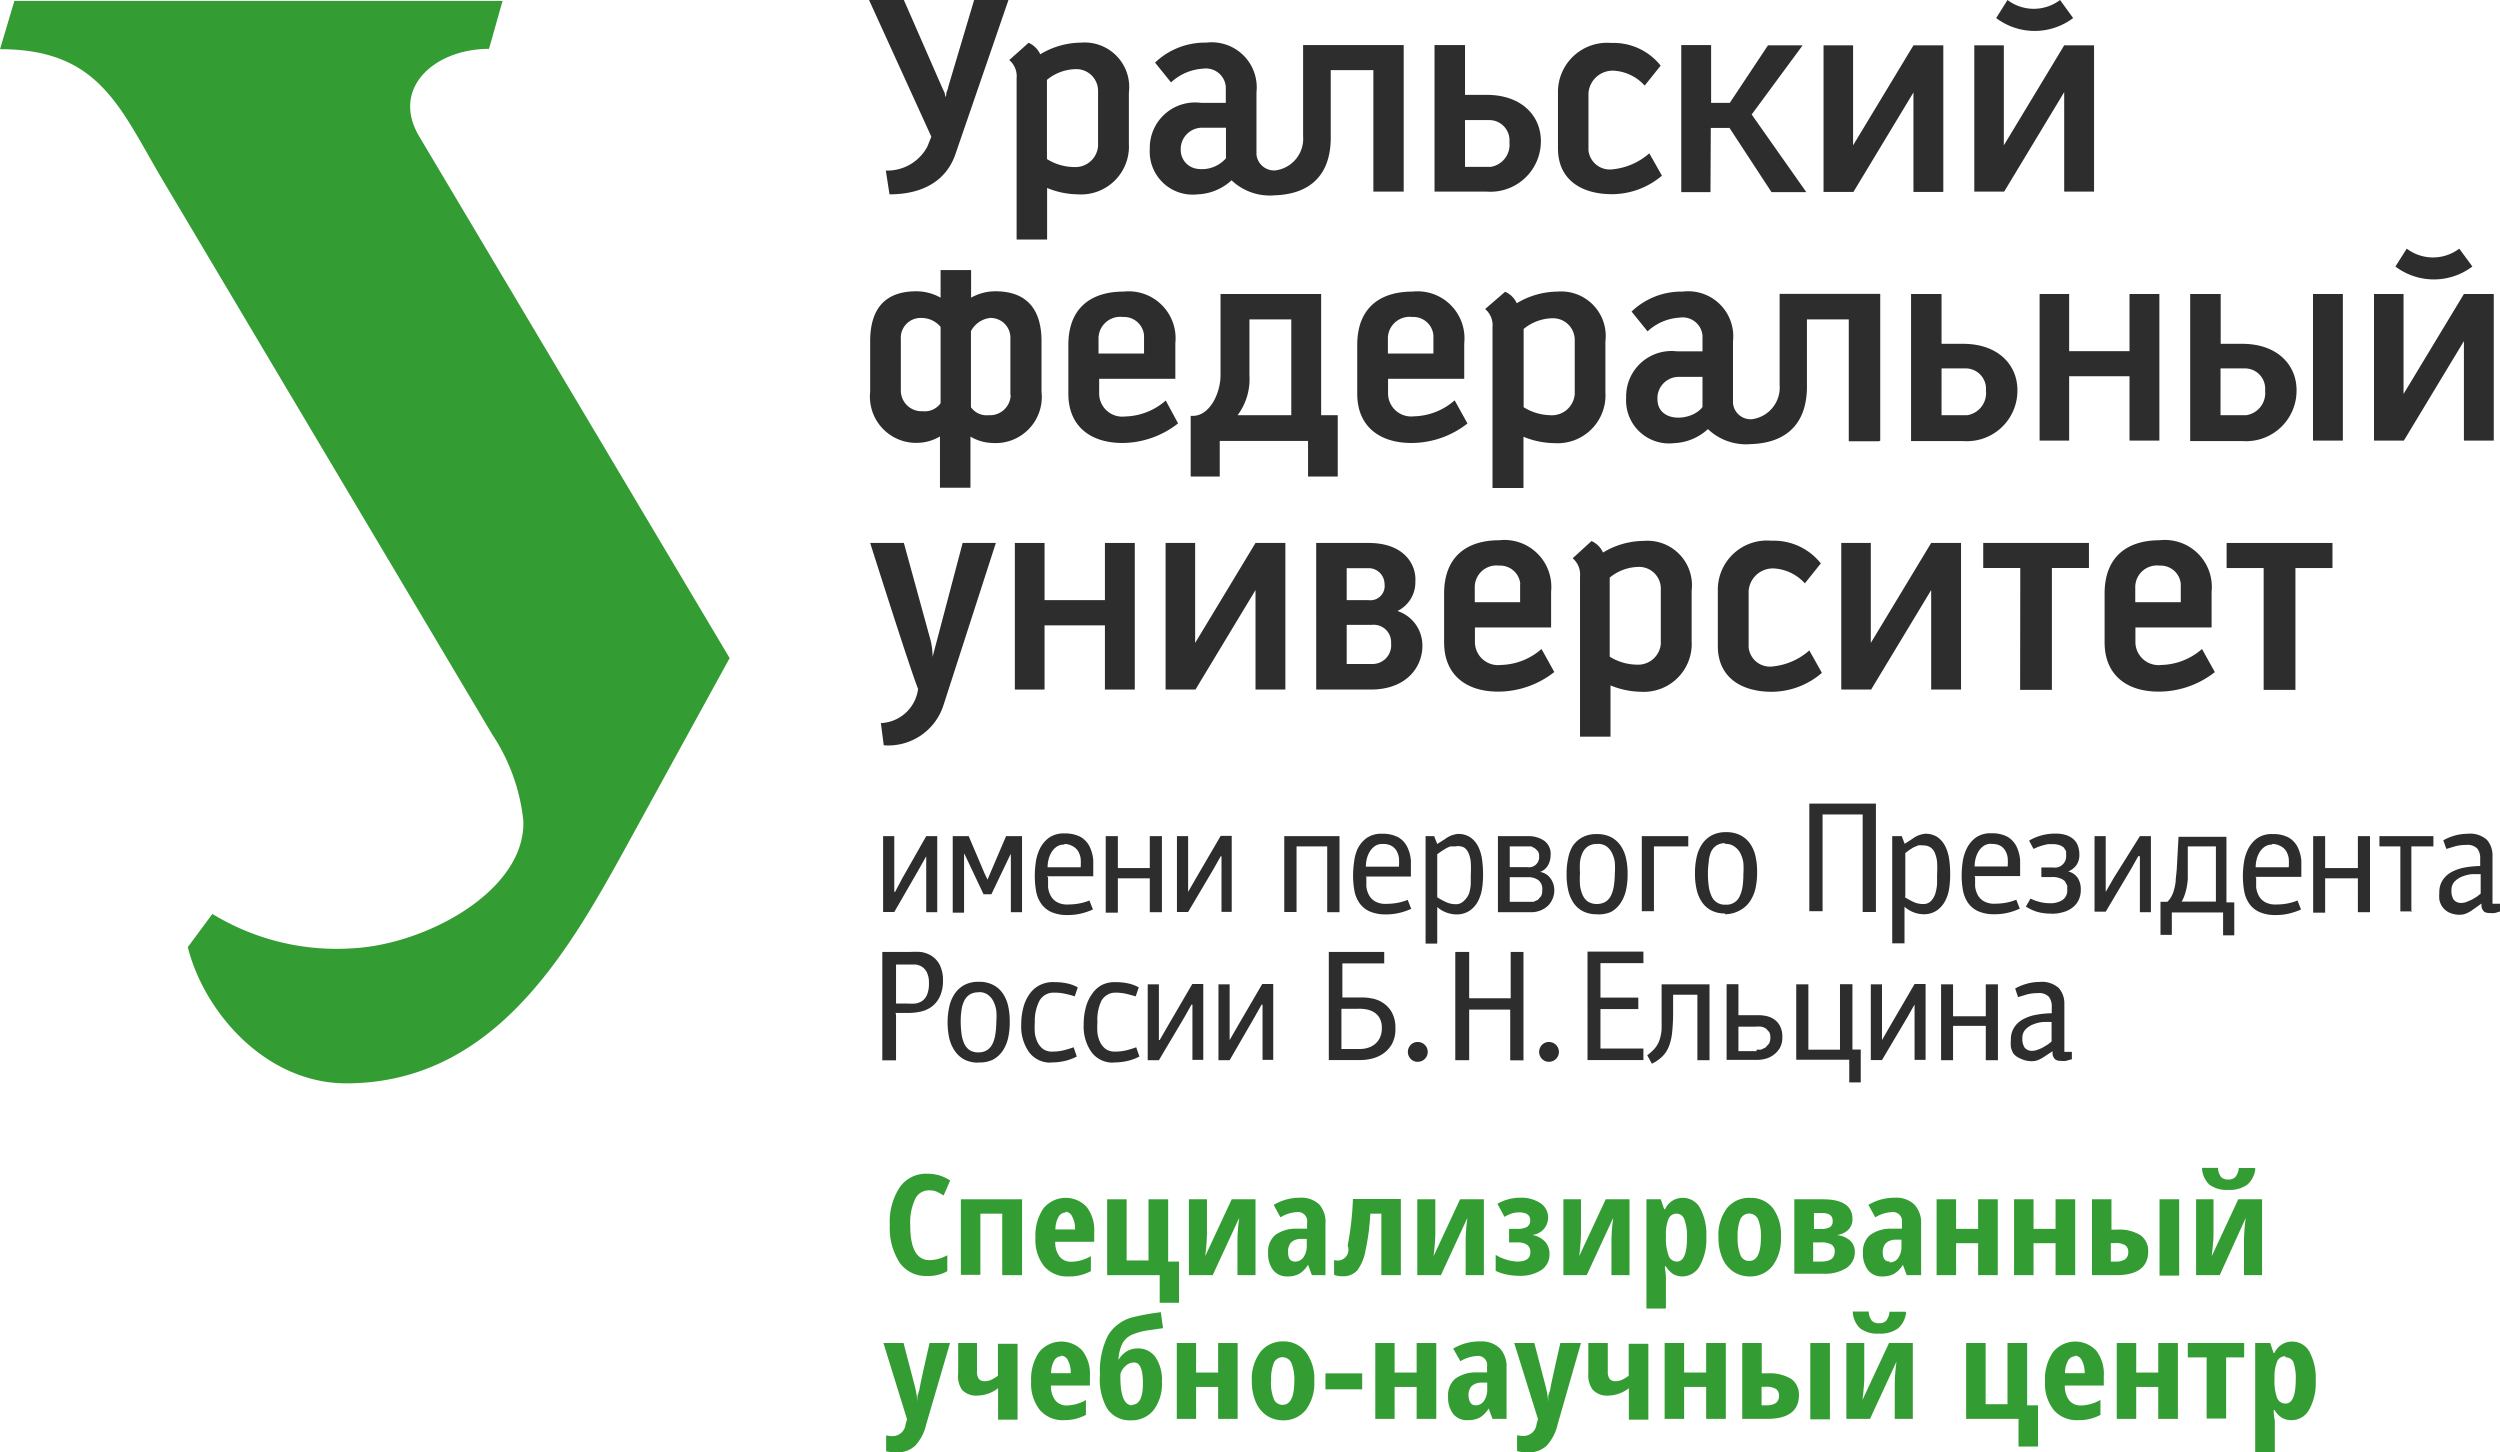 <svg id="Layer_1" data-name="Layer 1" xmlns="http://www.w3.org/2000/svg" width="156.55" height="90.94" viewBox="0 0 156.55 90.94"><title>lyceum_logo</title><path d="M125,1.13a4,4,0,0,0,4.82,0L129,0a2.73,2.73,0,0,1-3.29,0ZM131.13,12V2.84h-1.87L125.48,9.1V2.84h-1.85V12h1.87l3.76-6.23V12h1.87Z" style="fill:#2d2d2d"/><path d="M68.76,9.17a1.43,1.43,0,0,1-1.53,1.29,3.27,3.27,0,0,1-1.67-.5V5a2.91,2.91,0,0,1,1.79-.67,1.36,1.36,0,0,1,1.41,1.32V9.17ZM70.69,9V5.8a2.79,2.79,0,0,0-3-3.13,5,5,0,0,0-2.55.73,1.42,1.42,0,0,0-.73-0.72L63.2,3.76a1.33,1.33,0,0,1,.46,1.15V15h1.91V11.77a5.16,5.16,0,0,0,1.93.4A3,3,0,0,0,70.69,9Z" style="fill:#2d2d2d"/><path d="M76.77,9.91a2,2,0,0,1-1.92.64,1.18,1.18,0,0,1-.91-1.11A1.34,1.34,0,0,1,75.36,8h1.41V9.91ZM87.9,12V2.82h-6.3v5.7a2,2,0,0,1-1.73,2.15,1.11,1.11,0,0,1-1.19-1V5.78a2.82,2.82,0,0,0-3.15-3.11,4.51,4.51,0,0,0-3.2,1.25l1,1.24a3.23,3.23,0,0,1,2-.86,1.25,1.25,0,0,1,1.43,1.14v1H75.21A2.84,2.84,0,0,0,72,9.33a2.69,2.69,0,0,0,3,2.84,3.31,3.31,0,0,0,2.12-.88,3.48,3.48,0,0,0,2.71.94c2.17-.07,3.56-1.24,3.5-3.77V4.39H86V12H87.9Z" style="fill:#2d2d2d"/><polygon points="113.11 12.03 109.69 7.17 112.88 2.84 110.71 2.84 108.32 6.44 107.15 6.44 107.15 2.82 105.28 2.82 105.28 12.03 107.11 12.03 107.13 8.01 108.3 8.01 110.93 12.03 113.11 12.03" style="fill:#2d2d2d"/><path d="M91.74,10.45h1.6a1.4,1.4,0,0,0,1.18-1.54,1.27,1.27,0,0,0-1.21-1.39H91.74v2.93ZM89.83,12V2.82h1.91V5.94h1.35c2.24,0,3.42,1.36,3.4,2.93A3.16,3.16,0,0,1,93.11,12H89.83Z" style="fill:#2d2d2d"/><path d="M104.07,11L103.28,9.6a4.07,4.07,0,0,1-2.28,1,1.34,1.34,0,0,1-1.53-1.19V5.83a1.52,1.52,0,0,1,1.64-1.4,2.83,2.83,0,0,1,1.88.93l1-1.25a3.76,3.76,0,0,0-3.09-1.42,3.08,3.08,0,0,0-3.34,3.15V9.29c0,2,1.51,2.87,3.38,2.87A4.84,4.84,0,0,0,104.07,11" style="fill:#2d2d2d"/><polygon points="121.69 12.02 121.69 2.84 119.82 2.84 116.04 9.1 116.04 2.84 114.19 2.84 114.19 12.02 116.04 12.02 116.06 12.02 119.82 5.79 119.82 12.02 121.69 12.02" style="fill:#2d2d2d"/><path d="M63.15,0H61L59.37,5.47c0,0.1-.07.21-0.1,0.32s0,0.2-.06.28l0,0.12,0-.11-0.06-.27L59,5.49,56.6,0H54.42l3.9,8.56-0.25.62a2.83,2.83,0,0,1-2.6,1.5l0.23,1.49c2.16,0,3.58-.91,4.13-2.52Z" style="fill:#2d2d2d"/><path d="M150,16.69a4,4,0,0,0,4.82,0L154,15.57a2.73,2.73,0,0,1-3.29,0Zm6.16,10.89V18.41h-1.87l-3.78,6.26V18.41h-1.85v9.18h1.87l3.76-6.23v6.23h1.87Z" style="fill:#2d2d2d"/><rect x="144.84" y="18.41" width="1.87" height="9.18" style="fill:#2d2d2d"/><path d="M139.06,26h1.6a1.4,1.4,0,0,0,1.18-1.54,1.27,1.27,0,0,0-1.21-1.39h-1.58V26Zm-1.91,1.59V18.41h1.91v3.12h1.35c2.24,0,3.42,1.37,3.4,2.93a3.16,3.16,0,0,1-3.38,3.16h-3.28Z" style="fill:#2d2d2d"/><path d="M63.29,24.74A1.3,1.3,0,0,1,61.91,26a1.21,1.21,0,0,1-1.11-.5V20.74h0A1.56,1.56,0,0,1,62,19.91a1.24,1.24,0,0,1,1.27,1.32v3.51ZM58.9,20.47h0v4.78a1.21,1.21,0,0,1-1.11.5,1.3,1.3,0,0,1-1.38-1.29V21.23a1.24,1.24,0,0,1,1.27-1.32A1.56,1.56,0,0,1,58.9,20.47Zm6.32,4.07V21.37c0-2-.92-3.13-2.89-3.13a3.11,3.11,0,0,0-1.52.4V16.91H58.9v1.73a3.11,3.11,0,0,0-1.52-.4c-2,0-2.89,1.14-2.89,3.13v3.17a2.89,2.89,0,0,0,3,3.19,2.84,2.84,0,0,0,1.37-.4v3.21h1.91V27.34a2.84,2.84,0,0,0,1.37.4A2.89,2.89,0,0,0,65.22,24.54Z" style="fill:#2d2d2d"/><path d="M71.64,21v1.14H68.79v-1a1.36,1.36,0,0,1,1.53-1.29A1.26,1.26,0,0,1,71.64,21m2.13,5.51L73,25.08a4,4,0,0,1-2.55,1,1.45,1.45,0,0,1-1.62-1.49V23.72h4.77V21.49a2.94,2.94,0,0,0-3.25-3.23c-2,0-3.45,1-3.45,3.34v3.06c0,2,1.35,3.08,3.4,3.08A5.69,5.69,0,0,0,73.76,26.52Z" style="fill:#2d2d2d"/><path d="M77.5,26a3.78,3.78,0,0,0,.74-2.49V20h2.62V26H77.5Zm5.23,0V18.41h-6.3v5.07c0,1.16-.68,2.53-1.69,2.56H74.56v3.8h1.82V27.61h5.53v2.23h1.86V26h-1Z" style="fill:#2d2d2d"/><polygon points="135.22 27.59 135.22 18.41 133.35 18.41 133.35 21.99 129.57 21.99 129.57 18.41 127.72 18.41 127.72 27.59 129.57 27.59 129.57 23.56 133.35 23.56 133.35 27.59 135.22 27.59" style="fill:#2d2d2d"/><path d="M98.6,24.76A1.43,1.43,0,0,1,97.08,26a3.29,3.29,0,0,1-1.67-.5V20.6a2.91,2.91,0,0,1,1.79-.67,1.36,1.36,0,0,1,1.41,1.32v3.51Zm1.93-.2V21.39a2.79,2.79,0,0,0-3-3.13,5,5,0,0,0-2.55.73,1.42,1.42,0,0,0-.73-0.72L93,19.35a1.33,1.33,0,0,1,.46,1.15V30.56H95.4V27.35a5.22,5.22,0,0,0,1.94.4A3,3,0,0,0,100.53,24.56Z" style="fill:#2d2d2d"/><path d="M106.61,25.49c-0.7.91-2.79,1-2.82-.47a1.34,1.34,0,0,1,1.41-1.42h1.41v1.88Zm11.13,2.11v-9.2h-6.3v5.7a2,2,0,0,1-1.73,2.15,1.11,1.11,0,0,1-1.19-1V21.37a2.82,2.82,0,0,0-3.15-3.11,4.5,4.5,0,0,0-3.2,1.25l1,1.24a3.23,3.23,0,0,1,2-.86A1.25,1.25,0,0,1,106.61,21v1H105a2.84,2.84,0,0,0-3.17,2.91,2.69,2.69,0,0,0,3,2.84,3.32,3.32,0,0,0,2.12-.88,3.47,3.47,0,0,0,2.7.94c2.17-.07,3.56-1.24,3.5-3.77V20h2.62v7.63h1.87Z" style="fill:#2d2d2d"/><path d="M121.58,26h1.6a1.4,1.4,0,0,0,1.18-1.54,1.28,1.28,0,0,0-1.21-1.39h-1.57V26Zm-1.91,1.59V18.41h1.91v3.12h1.35c2.24,0,3.42,1.37,3.4,2.93a3.16,3.16,0,0,1-3.38,3.16h-3.28Z" style="fill:#2d2d2d"/><path d="M89.76,21v1.14H86.91v-1a1.36,1.36,0,0,1,1.53-1.29A1.26,1.26,0,0,1,89.76,21m2.13,5.51-0.8-1.44a4,4,0,0,1-2.55,1,1.45,1.45,0,0,1-1.62-1.49V23.72h4.77V21.49a2.94,2.94,0,0,0-3.25-3.23c-2,0-3.45,1-3.45,3.34v3.06c0,2,1.35,3.08,3.4,3.08A5.69,5.69,0,0,0,91.89,26.52Z" style="fill:#2d2d2d"/><path d="M62.36,34H60.28L58.4,41.13a4.51,4.51,0,0,0-.2-1.3L56.6,34l-2.11,0s2.46,7.78,3,9.14a2.45,2.45,0,0,1-2.33,2.14l0.18,1.39a3.63,3.63,0,0,0,3.75-2.54Z" style="fill:#2d2d2d"/><polygon points="71.06 43.18 71.06 34 69.19 34 69.19 37.58 65.41 37.58 65.41 34 63.55 34 63.55 43.18 65.41 43.18 65.41 39.16 69.19 39.16 69.19 43.18 71.06 43.18" style="fill:#2d2d2d"/><polygon points="80.49 43.18 80.49 34 78.62 34 74.84 40.26 74.84 34 72.99 34 72.99 43.18 74.84 43.18 74.86 43.18 78.62 36.95 78.62 43.18 80.49 43.18" style="fill:#2d2d2d"/><path d="M84.33,41.58h1.6a1.17,1.17,0,0,0,1.18-1.29,1.09,1.09,0,0,0-1.21-1.16H84.33v2.45Zm0-6v2H85.7a0.89,0.89,0,0,0,1-1,1,1,0,0,0-.94-1h-1.4Zm-1.91,7.59V34H85.7c2.25,0,3,1.37,2.93,2.42a2,2,0,0,1-1.12,1.84,2.27,2.27,0,0,1,1.56,2.19c0,1.32-1,2.73-3.23,2.73H82.42Z" style="fill:#2d2d2d"/><polygon points="124.19 34 124.19 35.57 126.51 35.57 126.5 43.2 126.63 43.2 128.37 43.2 128.49 43.2 128.49 35.57 130.81 35.57 130.81 34 124.19 34" style="fill:#2d2d2d"/><polygon points="139.43 34 139.43 35.57 141.75 35.57 141.75 43.2 141.87 43.2 143.62 43.2 143.74 43.2 143.74 35.57 146.06 35.57 146.06 34 139.43 34" style="fill:#2d2d2d"/><polygon points="122.8 43.18 122.8 34 120.93 34 117.15 40.26 117.15 34 115.3 34 115.3 43.18 117.15 43.18 117.17 43.18 120.93 36.95 120.93 43.18 122.8 43.18" style="fill:#2d2d2d"/><path d="M104,40.33a1.43,1.43,0,0,1-1.52,1.29,3.28,3.28,0,0,1-1.68-.5V36.17a2.91,2.91,0,0,1,1.79-.67A1.36,1.36,0,0,1,104,36.82v3.51Zm1.93-.2V37a2.79,2.79,0,0,0-3-3.13,5,5,0,0,0-2.55.73,1.42,1.42,0,0,0-.72-0.72l-1.18,1.08a1.33,1.33,0,0,1,.46,1.15V46.13h1.91V42.92a5.2,5.2,0,0,0,1.94.4A3,3,0,0,0,105.93,40.13Z" style="fill:#2d2d2d"/><path d="M114.08,42.12l-0.78-1.39a4.07,4.07,0,0,1-2.27,1,1.34,1.34,0,0,1-1.53-1.19V37a1.52,1.52,0,0,1,1.64-1.4,2.83,2.83,0,0,1,1.88.93l1-1.25a3.76,3.76,0,0,0-3.09-1.42A3.08,3.08,0,0,0,107.57,37v3.45c0,2,1.51,2.87,3.38,2.87a4.83,4.83,0,0,0,3.13-1.18" style="fill:#2d2d2d"/><path d="M136.56,36.57v1.14h-2.85v-1a1.36,1.36,0,0,1,1.53-1.29,1.26,1.26,0,0,1,1.32,1.15m2.13,5.51-0.8-1.44a4,4,0,0,1-2.55,1,1.45,1.45,0,0,1-1.62-1.49V39.29h4.77V37.05a2.94,2.94,0,0,0-3.25-3.22c-2,0-3.45,1-3.45,3.34v3.06c0,2,1.34,3.08,3.39,3.08A5.7,5.7,0,0,0,138.69,42.09Z" style="fill:#2d2d2d"/><path d="M95.19,36.57v1.14H92.35v-1a1.36,1.36,0,0,1,1.53-1.29,1.26,1.26,0,0,1,1.32,1.15m2.13,5.51-0.8-1.44a4,4,0,0,1-2.55,1,1.45,1.45,0,0,1-1.62-1.49V39.29h4.77V37.05a2.94,2.94,0,0,0-3.25-3.22c-2,0-3.45,1-3.45,3.34v3.06c0,2,1.34,3.08,3.39,3.08A5.7,5.7,0,0,0,97.32,42.09Z" style="fill:#2d2d2d"/><path d="M124.35,64.24H122.3v2.15h-0.75V61.64h0.75v2h2.05v-2h0.76v4.75h-0.76V64.24Zm-4.46-1.34-0.45.8-1.59,2.68h-0.7V61.64h0.7v3.49l0,0,0.5-.87,1.54-2.64h0.69v4.75h-0.69V62.91h0Zm-6.67,2.83h2v-4.1H116v4.09l0.52,0,0,2.06H115.8l0-1.42h-3.32V61.64h0.76v4.1Zm-5.1-4.1h0.74v1.94h1.23a2.45,2.45,0,0,1,.5.05,1.4,1.4,0,0,1,.49.2,1.17,1.17,0,0,1,.38.42,1.45,1.45,0,0,1,.15.7,1.36,1.36,0,0,1-.15.67,1.4,1.4,0,0,1-.39.44,1.48,1.48,0,0,1-.51.25,2,2,0,0,1-.51.07h-1.93V61.64Zm1.87,4.1,0.28,0,0.28-.13,0.22-.24a0.74,0.74,0,0,0,.09-0.38,0.72,0.72,0,0,0-.07-0.35l-0.2-.22a0.93,0.93,0,0,0-.3-0.12,1.58,1.58,0,0,0-.36,0h-1.07v1.53H110Zm-5.22-3.45v1.09a11.7,11.7,0,0,1-.06,1.27,3.25,3.25,0,0,1-.21.9,1.81,1.81,0,0,1-.41.62,2.5,2.5,0,0,1-.65.45l-0.29-.53a2.77,2.77,0,0,0,.49-0.45,1.62,1.62,0,0,0,.28-0.51,2.67,2.67,0,0,0,.13-0.67q0-.39,0-0.94V61.64h3v4.75h-0.76v-4.1h-1.51Zm-5.36-2.69h3.5v0.72h-2.69v2.16h2.37v0.72h-2.37v2.47h2.69v0.72h-3.5V59.61ZM97,66.49a0.59,0.59,0,0,1-.44-0.18,0.63,0.63,0,0,1,0-.88A0.59,0.59,0,0,1,97,65.25,0.62,0.62,0,1,1,97,66.49Zm-2.44-3.27H92v3.17H91.13V59.61H92v2.9h2.6v-2.9H95.4v6.79H94.57V63.23Zm-5.78,3.27a0.58,0.58,0,0,1-.44-0.18,0.63,0.63,0,0,1,0-.88,0.58,0.58,0,0,1,.44-0.18A0.62,0.62,0,1,1,88.79,66.49Zm-3.63-.8a1.78,1.78,0,0,0,.45-0.06,1.31,1.31,0,0,0,.45-0.21A1.15,1.15,0,0,0,86.4,65a1.33,1.33,0,0,0,.13-0.63,1.23,1.23,0,0,0-.13-0.6,1,1,0,0,0-.34-0.37,1.41,1.41,0,0,0-.48-0.19A2.58,2.58,0,0,0,85,63.17h-1v2.52h1.11Zm-1.94-6.08h3.47v0.72H84.06v2.13h1.25a3.32,3.32,0,0,1,.64.07,1.86,1.86,0,0,1,.67.28,1.69,1.69,0,0,1,.54.59,2,2,0,0,1,.22,1,1.92,1.92,0,0,1-.23,1,1.85,1.85,0,0,1-.57.6,2.12,2.12,0,0,1-.71.3,3.07,3.07,0,0,1-.66.08h-2V59.61ZM79,62.91l-0.45.8L77,66.39h-0.7V61.64H77v3.49l0,0,0.5-.87,1.54-2.64h0.69v4.75H79.06V62.91h0Zm-4.39,0-0.45.8-1.59,2.68h-0.7V61.64h0.7v3.49l0.05,0,0.5-.87,1.54-2.64h0.69v4.75H74.67V62.91h0Zm-4.86,3.63a1.65,1.65,0,0,1-1.39-.64,2.76,2.76,0,0,1-.5-1.73A4.1,4.1,0,0,1,68,63.06a2.52,2.52,0,0,1,.4-0.84A1.71,1.71,0,0,1,69,61.68a1.79,1.79,0,0,1,.82-0.18,3.77,3.77,0,0,1,.82.08,2.36,2.36,0,0,1,.67.25l-0.19.56-0.56-.15a3.1,3.1,0,0,0-.68-0.08,1,1,0,0,0-.91.51A2.72,2.72,0,0,0,68.72,64a4.9,4.9,0,0,0,0,.67,1.88,1.88,0,0,0,.17.59,1.17,1.17,0,0,0,.35.43,1,1,0,0,0,.57.16,2.93,2.93,0,0,0,.72-0.08,5.67,5.67,0,0,0,.62-0.19l0.2,0.58a3.19,3.19,0,0,1-.68.26A3.65,3.65,0,0,1,69.77,66.53Zm-3.91,0a1.65,1.65,0,0,1-1.39-.64,2.75,2.75,0,0,1-.5-1.73,4.1,4.1,0,0,1,.14-1.11,2.57,2.57,0,0,1,.4-0.84,1.72,1.72,0,0,1,.62-0.53A1.8,1.8,0,0,1,66,61.5a3.79,3.79,0,0,1,.82.08,2.34,2.34,0,0,1,.67.25l-0.19.56a5.82,5.82,0,0,0-.56-0.15A3.08,3.08,0,0,0,66,62.16a1,1,0,0,0-.91.51A2.74,2.74,0,0,0,64.8,64a5.09,5.09,0,0,0,0,.67,1.91,1.91,0,0,0,.17.59,1.16,1.16,0,0,0,.35.43,0.94,0.94,0,0,0,.57.16,2.91,2.91,0,0,0,.71-0.08,5.61,5.61,0,0,0,.63-0.19l0.2,0.58a3.17,3.17,0,0,1-.68.26A3.65,3.65,0,0,1,65.85,66.53Zm-4.57-4.4a1,1,0,0,0-.55.14,1,1,0,0,0-.34.39,1.89,1.89,0,0,0-.17.58,4.74,4.74,0,0,0-.05.7,5.74,5.74,0,0,0,.05.78,2.11,2.11,0,0,0,.17.62,1,1,0,0,0,.34.41,1,1,0,0,0,.55.14,1,1,0,0,0,.54-0.14,1,1,0,0,0,.34-0.39,2.11,2.11,0,0,0,.18-0.61A5.35,5.35,0,0,0,62.39,64a4.73,4.73,0,0,0,0-.7,1.91,1.91,0,0,0-.18-0.59,1.12,1.12,0,0,0-.34-0.41A0.9,0.9,0,0,0,61.28,62.13Zm0,4.4a1.83,1.83,0,0,1-.88-0.19,1.64,1.64,0,0,1-.59-0.53A2.34,2.34,0,0,1,59.44,65a4.66,4.66,0,0,1,0-1.94,2.32,2.32,0,0,1,.33-0.81,1.73,1.73,0,0,1,.6-0.56,1.84,1.84,0,0,1,.91-0.21,1.91,1.91,0,0,1,.9.19,1.63,1.63,0,0,1,.61.53,2.28,2.28,0,0,1,.34.79,4.34,4.34,0,0,1,.1,1,4.41,4.41,0,0,1-.1,1,2.38,2.38,0,0,1-.34.81,1.71,1.71,0,0,1-.62.56A1.92,1.92,0,0,1,61.24,66.53Zm-5.16-6.2v2.5H56.8a3.41,3.41,0,0,0,.52,0,1,1,0,0,0,.44-0.17,0.92,0.92,0,0,0,.3-0.4,1.8,1.8,0,0,0,.11-0.71,1.45,1.45,0,0,0-.12-0.65,0.89,0.89,0,0,0-.3-0.36,1,1,0,0,0-.41-0.15l-0.43,0H56.08Zm0,3.21v2.85H55.25V59.61H57a5.54,5.54,0,0,1,.64,0,1.73,1.73,0,0,1,.67.23,1.49,1.49,0,0,1,.53.57,2.14,2.14,0,0,1,.21,1,2.32,2.32,0,0,1-.2,1,1.67,1.67,0,0,1-.51.63,1.82,1.82,0,0,1-.7.31,3.6,3.6,0,0,1-.78.08H56.08Zm99.23-8.81-0.56,0a2.34,2.34,0,0,0-.6.15,1.36,1.36,0,0,0-.48.32,0.76,0.76,0,0,0-.19.55,1,1,0,0,0,.14.58,0.6,0.6,0,0,0,.52.2,0.9,0.9,0,0,0,.28-0.06l0.33-.14,0.32-.19,0.24-.19V54.73Zm1.24,2.33-0.34.1a1.44,1.44,0,0,1-.35,0,0.59,0.59,0,0,1-.32-0.07,0.56,0.56,0,0,1-.18-0.33l0-.19L154.8,57a1.89,1.89,0,0,1-.41.22,1,1,0,0,1-.32.06,1.52,1.52,0,0,1-.73-0.15,1.11,1.11,0,0,1-.41-0.36,1.15,1.15,0,0,1-.18-0.45,2.79,2.79,0,0,1,0-.43,1.38,1.38,0,0,1,.2-0.76,1.55,1.55,0,0,1,.54-0.51,2.76,2.76,0,0,1,.82-0.29,5.81,5.81,0,0,1,1-.1V53.8a1,1,0,0,0-.18-0.66,0.85,0.85,0,0,0-.7-0.23,2.62,2.62,0,0,0-.67.08l-0.57.17L153,52.62a3.23,3.23,0,0,1,.73-0.3,3,3,0,0,1,.8-0.11,1.57,1.57,0,0,1,1.2.38,1.46,1.46,0,0,1,.35,1v3h0.47v0.5Zm-5.51,0h-0.76V53H149V52.36h3.38V53H151v4.11ZM147.65,55H145.6v2.15h-0.75V52.36h0.75v2h2.05v-2h0.76v4.76h-0.76V55Zm-5.37-2.11a0.79,0.79,0,0,0-.46.13,1.15,1.15,0,0,0-.32.34,1.54,1.54,0,0,0-.19.46,2.13,2.13,0,0,0-.06.49h2.07a3.35,3.35,0,0,0,0-.56,1.2,1.2,0,0,0-.16-0.45,0.84,0.84,0,0,0-.32-0.3A1.07,1.07,0,0,0,142.28,52.85Zm-1,2.05c0,0.2,0,.4,0,0.6a1.42,1.42,0,0,0,.16.54,1,1,0,0,0,.38.4,1.31,1.31,0,0,0,.69.16,4.18,4.18,0,0,0,.65-0.05,3.42,3.42,0,0,0,.71-0.2l0.22,0.56a4,4,0,0,1-.72.25,3.54,3.54,0,0,1-.89.1,2.44,2.44,0,0,1-1-.19,1.57,1.57,0,0,1-.63-0.52,2,2,0,0,1-.32-0.79,5.49,5.49,0,0,1-.08-1,5.94,5.94,0,0,1,.06-0.76,2.82,2.82,0,0,1,.25-0.84,1.88,1.88,0,0,1,.56-0.69,1.59,1.59,0,0,1,1-.28,2,2,0,0,1,1,.22,1.44,1.44,0,0,1,.56.6,2.35,2.35,0,0,1,.23.86c0,0.33,0,.67,0,1h-2.9ZM136,58.54h-0.71l0-2.07,0.43,0a1.44,1.44,0,0,0,.23-0.29,1.77,1.77,0,0,0,.17-0.4,3.46,3.46,0,0,0,.12-0.57c0-.22.05-0.49,0.07-0.81l0.11-2h3v4.11h0.49l0,2.06h-0.7l0-1.43H136ZM137,53L137,54.36c0,0.26,0,.49,0,0.7a4.66,4.66,0,0,1-.08.56,3.71,3.71,0,0,1-.13.46,1.83,1.83,0,0,1-.18.38h2.15V53H137Zm-3.1.61-0.45.8-1.59,2.68h-0.7V52.36h0.7v3.49l0,0,0.5-.87L134,52.36h0.69v4.76H134V53.62h0Zm-5.46,3.6a3,3,0,0,1-.9-0.12,2.87,2.87,0,0,1-.68-0.32l0.29-.5a2.85,2.85,0,0,0,.58.21,2.51,2.51,0,0,0,.64.08,1.36,1.36,0,0,0,.78-0.2,0.71,0.71,0,0,0,.3-0.64l0-.26-0.14-.27A0.78,0.78,0,0,0,129,55a1.26,1.26,0,0,0-.5-0.08h-0.67v-0.6h0.72a0.71,0.71,0,0,0,.83-0.78l0-.24-0.14-.22a0.8,0.8,0,0,0-.28-0.16,1.45,1.45,0,0,0-.48-0.06l-0.24,0-0.3.07-0.31.1-0.29.13-0.28-.52a3.21,3.21,0,0,1,1.64-.44,2.08,2.08,0,0,1,.7.1,1.31,1.31,0,0,1,.47.28,1,1,0,0,1,.26.42,1.59,1.59,0,0,1,.08.51,1.09,1.09,0,0,1-.19.67,1.19,1.19,0,0,1-.51.39,1,1,0,0,1,.62.44,1.37,1.37,0,0,1,.17.7,1.49,1.49,0,0,1-.14.66,1.31,1.31,0,0,1-.39.47,1.68,1.68,0,0,1-.58.28A2.53,2.53,0,0,1,128.49,57.22Zm-3.76-4.37a0.79,0.79,0,0,0-.46.13,1.12,1.12,0,0,0-.32.34,1.6,1.6,0,0,0-.19.46,2.06,2.06,0,0,0-.06.49h2.07a3.23,3.23,0,0,0,0-.56,1.18,1.18,0,0,0-.16-0.45,0.85,0.85,0,0,0-.32-0.3A1.06,1.06,0,0,0,124.73,52.85Zm-1,2.05c0,0.2,0,.4,0,0.6a1.46,1.46,0,0,0,.16.54,1,1,0,0,0,.38.4,1.3,1.3,0,0,0,.69.16,4.16,4.16,0,0,0,.64-0.05,3.38,3.38,0,0,0,.71-0.2l0.22,0.56a4,4,0,0,1-.72.25,3.54,3.54,0,0,1-.89.1,2.44,2.44,0,0,1-1-.19,1.58,1.58,0,0,1-.63-0.52,2,2,0,0,1-.32-0.79,5.27,5.27,0,0,1-.08-1,5.75,5.75,0,0,1,.06-0.76,2.75,2.75,0,0,1,.25-0.84,1.89,1.89,0,0,1,.56-0.69,1.59,1.59,0,0,1,1-.28,2.05,2.05,0,0,1,1,.22,1.45,1.45,0,0,1,.56.6,2.4,2.4,0,0,1,.23.86c0,0.33,0,.67,0,1h-2.9Zm-4.4,1.29a4.72,4.72,0,0,0,.52.29,1.43,1.43,0,0,0,.62.14,0.65,0.65,0,0,0,.51-0.2,1.21,1.21,0,0,0,.27-0.49,2.59,2.59,0,0,0,.1-0.6c0-.21,0-0.39,0-0.54a6.88,6.88,0,0,0,0-.8,1.94,1.94,0,0,0-.14-0.57,0.79,0.79,0,0,0-.28-0.35,0.82,0.82,0,0,0-.46-0.12,1.08,1.08,0,0,0-.31,0l-0.3.13-0.27.17-0.23.18v2.71Zm-0.2-3.84,0.19,0.5,0.48-.31a1.59,1.59,0,0,1,.8-0.32,1.36,1.36,0,0,1,.79.22,1.57,1.57,0,0,1,.48.58,2.62,2.62,0,0,1,.24.82,6.63,6.63,0,0,1,.06.93,5.77,5.77,0,0,1-.06.85,2.45,2.45,0,0,1-.25.8,1.68,1.68,0,0,1-.52.6,1.45,1.45,0,0,1-.87.24,1.84,1.84,0,0,1-1.16-.47v2.29h-0.77V52.36h0.57ZM116.64,51h-2.51v6.06H113.3V50.32h4.17v6.79h-0.83V51Zm-8.6,1.8a1,1,0,0,0-.55.14,1,1,0,0,0-.34.39A1.92,1.92,0,0,0,107,54a4.61,4.61,0,0,0-.05.7,5.51,5.51,0,0,0,.05.78,2.15,2.15,0,0,0,.17.62,0.89,0.89,0,0,0,.89.55,0.89,0.89,0,0,0,.88-0.53,2.14,2.14,0,0,0,.18-0.61,5.17,5.17,0,0,0,.05-0.78,4.91,4.91,0,0,0,0-.7,1.92,1.92,0,0,0-.18-0.58,1.12,1.12,0,0,0-.34-0.41A0.9,0.9,0,0,0,108,52.85Zm0,4.4a1.83,1.83,0,0,1-.88-0.19,1.61,1.61,0,0,1-.59-0.53,2.29,2.29,0,0,1-.33-0.79,4.35,4.35,0,0,1-.1-1,4.55,4.55,0,0,1,.1-1,2.36,2.36,0,0,1,.33-0.81,1.71,1.71,0,0,1,.6-0.56,1.84,1.84,0,0,1,.91-0.21,1.92,1.92,0,0,1,.9.19,1.66,1.66,0,0,1,.61.53,2.26,2.26,0,0,1,.34.79,4.27,4.27,0,0,1,.1,1,4.34,4.34,0,0,1-.1,1,2.36,2.36,0,0,1-.34.81,1.71,1.71,0,0,1-.61.56A1.92,1.92,0,0,1,108,57.25Zm-4.47-.14h-0.76V52.36h2.91V53h-2.15v4.1ZM100,52.85a1,1,0,0,0-.55.14,1,1,0,0,0-.34.39,2,2,0,0,0-.17.58,4.76,4.76,0,0,0,0,.7,5.7,5.7,0,0,0,0,.78,2.23,2.23,0,0,0,.17.62,1,1,0,0,0,.34.41,1.13,1.13,0,0,0,1.09,0,1,1,0,0,0,.34-0.39,2.11,2.11,0,0,0,.18-0.61,5.16,5.16,0,0,0,.06-0.78,4.74,4.74,0,0,0,0-.7,1.92,1.92,0,0,0-.18-0.58,1.12,1.12,0,0,0-.34-0.41A0.9,0.9,0,0,0,100,52.85Zm0,4.4a1.83,1.83,0,0,1-.88-0.19,1.6,1.6,0,0,1-.59-0.53,2.31,2.31,0,0,1-.33-0.79,4.42,4.42,0,0,1-.1-1,4.48,4.48,0,0,1,.1-1A2.29,2.29,0,0,1,98.47,53a1.71,1.71,0,0,1,.6-0.56,1.83,1.83,0,0,1,.91-0.21,1.93,1.93,0,0,1,.9.19,1.66,1.66,0,0,1,.6.53,2.26,2.26,0,0,1,.34.79,4.27,4.27,0,0,1,.1,1,4.34,4.34,0,0,1-.1,1,2.34,2.34,0,0,1-.34.81,1.7,1.7,0,0,1-.61.56A1.92,1.92,0,0,1,99.94,57.25ZM96.38,53.6a0.53,0.53,0,0,0-.07-0.29l-0.18-.18L95.89,53l-0.21,0H94.54V54.3h1.09A0.64,0.64,0,0,0,96.38,53.6Zm0.2,2.12a0.72,0.72,0,0,0-.24-0.6,1.07,1.07,0,0,0-.67-0.19H94.54v1.54h1.19l0.3,0,0.27-.12,0.2-.23A0.72,0.72,0,0,0,96.57,55.72Zm0.75,0a1.35,1.35,0,0,1-.4,1,1.53,1.53,0,0,1-1.13.4h-2V52.36h1.9a1.7,1.7,0,0,1,1,.29,1,1,0,0,1,.4.9,1.33,1.33,0,0,1-.15.61,0.93,0.93,0,0,1-.51.44,1,1,0,0,1,.65.4A1.26,1.26,0,0,1,97.33,55.73ZM90,56.19a4.75,4.75,0,0,0,.53.29,1.42,1.42,0,0,0,.62.14,0.65,0.65,0,0,0,.51-0.2A1.24,1.24,0,0,0,92,55.93a2.65,2.65,0,0,0,.1-0.6c0-.21,0-0.39,0-0.54a6.88,6.88,0,0,0,0-.8,1.91,1.91,0,0,0-.14-0.57,0.81,0.81,0,0,0-.28-0.35A0.83,0.83,0,0,0,91.15,53l-0.31,0a1.74,1.74,0,0,0-.3.13l-0.27.17L90,53.49v2.71Zm-0.2-3.84L90,52.85l0.49-.31a1.58,1.58,0,0,1,.8-0.32,1.36,1.36,0,0,1,.79.22,1.55,1.55,0,0,1,.49.58,2.66,2.66,0,0,1,.24.82,6.63,6.63,0,0,1,.06.93,5.77,5.77,0,0,1-.06.85,2.54,2.54,0,0,1-.25.8,1.68,1.68,0,0,1-.52.6,1.46,1.46,0,0,1-.87.24A1.85,1.85,0,0,1,90,56.8v2.29H89.27V52.36h0.58Zm-3.24.5a0.79,0.79,0,0,0-.46.13,1.15,1.15,0,0,0-.32.34,1.57,1.57,0,0,0-.19.46,2.06,2.06,0,0,0-.06.49h2.07a3.36,3.36,0,0,0,0-.56,1.2,1.2,0,0,0-.16-0.45,0.84,0.84,0,0,0-.32-0.3A1.07,1.07,0,0,0,86.6,52.85Zm-1,2.05c0,0.2,0,.4,0,0.6a1.46,1.46,0,0,0,.16.54,1,1,0,0,0,.38.4,1.3,1.3,0,0,0,.69.16,4.16,4.16,0,0,0,.64-0.05,3.44,3.44,0,0,0,.72-0.2l0.22,0.56a4,4,0,0,1-.72.25,3.54,3.54,0,0,1-.89.1,2.46,2.46,0,0,1-1-.19,1.58,1.58,0,0,1-.63-0.52,2,2,0,0,1-.32-0.79,5.37,5.37,0,0,1-.08-1A5.78,5.78,0,0,1,84.79,54,2.78,2.78,0,0,1,85,53.18a1.88,1.88,0,0,1,.56-0.69,1.59,1.59,0,0,1,1-.28,2.06,2.06,0,0,1,1,.22,1.44,1.44,0,0,1,.56.6,2.35,2.35,0,0,1,.23.86q0,0.49,0,1h-2.9ZM83.11,53H81.19v4.11H80.42V52.36h3.46v4.76H83.11V53Zm-6.67.62-0.45.8L74.4,57.11H73.7V52.36h0.7v3.49l0,0,0.5-.87,1.54-2.64h0.69v4.76H76.49V53.62h0ZM72,55H70v2.15H69.24V52.36H70v2H72v-2h0.76v4.76H72V55Zm-5.37-2.11a0.79,0.79,0,0,0-.46.13,1.15,1.15,0,0,0-.32.34,1.57,1.57,0,0,0-.19.46,2.06,2.06,0,0,0-.06.49h2.07a3.23,3.23,0,0,0,0-.56,1.2,1.2,0,0,0-.16-0.45,0.84,0.84,0,0,0-.32-0.3A1.06,1.06,0,0,0,66.68,52.85Zm-1,2.05c0,0.2,0,.4,0,0.6a1.42,1.42,0,0,0,.16.54,1,1,0,0,0,.38.4,1.3,1.3,0,0,0,.69.16,4.16,4.16,0,0,0,.64-0.05,3.44,3.44,0,0,0,.72-0.2l0.22,0.56a4,4,0,0,1-.72.25,3.54,3.54,0,0,1-.89.1,2.44,2.44,0,0,1-1-.19,1.58,1.58,0,0,1-.63-0.52,2,2,0,0,1-.32-0.79,5.37,5.37,0,0,1-.08-1A5.78,5.78,0,0,1,64.86,54a2.78,2.78,0,0,1,.25-0.84,1.9,1.9,0,0,1,.56-0.69,1.59,1.59,0,0,1,1-.28,2.06,2.06,0,0,1,1,.22,1.44,1.44,0,0,1,.56.6,2.37,2.37,0,0,1,.23.86q0,0.49,0,1h-2.9Zm-5.27,2.21h-0.7V52.36h1l1,2.35,0.18,0.37L62,54.7l1-2.34h1v4.76h-0.7V53.47l-0.09.17L62.08,56H61.59l-1.13-2.39-0.09-.17v3.65ZM58,53.62l-0.45.8L56,57.11h-0.7V52.36H56v3.49l0.05,0L56.5,55,58,52.36h0.69v4.76H58V53.62h0Z" style="fill:#2d2d2d"/><path d="M128.48,64a5.2,5.2,0,0,0-.57,0,2.2,2.2,0,0,0-.6.15,1.32,1.32,0,0,0-.48.32,0.77,0.77,0,0,0-.19.55,1,1,0,0,0,.14.58,0.59,0.59,0,0,0,.52.2,0.92,0.92,0,0,0,.28-0.06,2.06,2.06,0,0,0,.33-0.14l0.32-.19,0.24-.19V64Zm1.24,2.33-0.34.1a1.43,1.43,0,0,1-.35,0,0.58,0.58,0,0,1-.32-0.08,0.56,0.56,0,0,1-.18-0.33l0-.19-0.52.34a2,2,0,0,1-.41.22,1,1,0,0,1-.32.06,1.53,1.53,0,0,1-.73-0.15A1.14,1.14,0,0,1,126.1,66a1.16,1.16,0,0,1-.18-0.46,2.65,2.65,0,0,1,0-.43,1.4,1.4,0,0,1,.2-0.76,1.53,1.53,0,0,1,.54-0.51,2.73,2.73,0,0,1,.82-0.29,5.83,5.83,0,0,1,1-.1V63.08a1,1,0,0,0-.18-0.66,0.85,0.85,0,0,0-.7-0.23,2.7,2.7,0,0,0-.67.08l-0.56.17-0.18-.54a3.3,3.3,0,0,1,.73-0.3,2.94,2.94,0,0,1,.8-0.11,1.57,1.57,0,0,1,1.2.38,1.45,1.45,0,0,1,.35,1v3h0.47v0.5Z" style="fill:#2d2d2d"/><path d="M45.69,41.21h0L26.25,8.54c-1.79-3,.94-5.48,4.37-5.48l0.85-3H0.9L0,3.08H0c6.28,0,7.51,3.7,10.26,8.32L30.83,46a12,12,0,0,1,1.94,5.38c0.17,4.35-6,7.74-10.65,8a14.91,14.91,0,0,1-8.82-2.15l-1.54,2.08c1,4,4.83,8.56,10,8.53,9-.06,13.61-7.86,17.23-14.42Z" style="fill:#339C33;fill-rule:evenodd"/><path d="M58.13,74.54a0.94,0.94,0,0,0-.84.58A3.52,3.52,0,0,0,57,76.75q0,2.16,1.21,2.16a2.33,2.33,0,0,0,1.11-.31v1a2.34,2.34,0,0,1-1.25.3,2,2,0,0,1-1.74-.84,4,4,0,0,1-.61-2.35,3.92,3.92,0,0,1,.62-2.36,2,2,0,0,1,1.74-.85,2.6,2.6,0,0,1,.7.09,2.89,2.89,0,0,1,.72.33l-0.41.94a3.86,3.86,0,0,0-.44-0.24A1.2,1.2,0,0,0,58.13,74.54Z" style="fill:#339C33"/><path d="M64,75.1v4.75H62.76V76H61.39v3.83H60.17V75.1H64Z" style="fill:#339C33"/><path d="M66.9,79.93a1.89,1.89,0,0,1-1.51-.63,2.64,2.64,0,0,1-.55-1.79,3,3,0,0,1,.5-1.84,1.8,1.8,0,0,1,2.7-.1,2.36,2.36,0,0,1,.48,1.58v0.61H66.08a1.47,1.47,0,0,0,.28.94,0.91,0.91,0,0,0,.73.31,2.5,2.5,0,0,0,1.22-.35V79.6A2.83,2.83,0,0,1,66.9,79.93Zm-0.18-4a0.5,0.5,0,0,0-.43.26,1.63,1.63,0,0,0-.2.8h1.23a1.62,1.62,0,0,0-.17-0.79A0.49,0.49,0,0,0,66.73,75.88Z" style="fill:#339C33"/><path d="M73.14,79h0.69v2.58H72.62V79.85H69.33V75.1h1.22v3.83h1.37V75.1h1.23V79Z" style="fill:#339C33"/><path d="M75.58,75.1v2.2a13.58,13.58,0,0,1-.11,1.36l1.66-3.56h1.49v4.75H77.49V77.61a11.67,11.67,0,0,1,.11-1.35l-1.66,3.59H74.45V75.1h1.13Z" style="fill:#339C33"/><path d="M82.15,79.85l-0.24-.65h0a1.66,1.66,0,0,1-.56.57,1.49,1.49,0,0,1-.73.16,1.08,1.08,0,0,1-.89-0.39,1.67,1.67,0,0,1-.32-1.09,1.36,1.36,0,0,1,.44-1.11,2.19,2.19,0,0,1,1.32-.4l0.68,0V76.56a0.57,0.57,0,0,0-.62-0.66,2.23,2.23,0,0,0-1.05.33l-0.42-.78A3.2,3.2,0,0,1,81.39,75a1.65,1.65,0,0,1,1.23.43A1.68,1.68,0,0,1,83,76.66v3.19H82.15ZM81.1,79a0.62,0.62,0,0,0,.53-0.28,1.25,1.25,0,0,0,.2-0.74v-0.4l-0.37,0a0.89,0.89,0,0,0-.61.22,0.83,0.83,0,0,0-.19.6Q80.65,79,81.1,79Z" style="fill:#339C33"/><path d="M87.72,79.85H86.5V76H85.81a14.08,14.08,0,0,1-.3,2.29A2.87,2.87,0,0,1,85,79.54a1.15,1.15,0,0,1-.9.38,1.47,1.47,0,0,1-.56-0.09V78.9A0.68,0.68,0,0,0,84.39,78a18.74,18.74,0,0,0,.33-2.92h3v4.75Z" style="fill:#339C33"/><path d="M89.88,75.1v2.2a13.58,13.58,0,0,1-.11,1.36l1.66-3.56h1.49v4.75H91.78V77.61a11.67,11.67,0,0,1,.11-1.35l-1.66,3.59H88.75V75.1h1.13Z" style="fill:#339C33"/><path d="M95,76.95a1.21,1.21,0,0,0,.62-0.12,0.46,0.46,0,0,0,.2-0.42q0-.49-0.7-0.49a1.54,1.54,0,0,0-.46.07,2.29,2.29,0,0,0-.45.21l-0.44-.82A2.89,2.89,0,0,1,95.17,75a2.2,2.2,0,0,1,1.29.34,1.06,1.06,0,0,1,.48.92,1.08,1.08,0,0,1-1,1.07v0a1.49,1.49,0,0,1,.81.42,1.13,1.13,0,0,1,.28.78,1.16,1.16,0,0,1-.51,1,2.43,2.43,0,0,1-1.42.36,3.6,3.6,0,0,1-.8-0.09,2.67,2.67,0,0,1-.64-0.22v-1A2.86,2.86,0,0,0,95,79c0.55,0,.83-0.19.83-0.58a0.56,0.56,0,0,0-.2-0.47A1.07,1.07,0,0,0,95,77.8h-0.5V76.95H95Z" style="fill:#339C33"/><path d="M99,75.1v2.2a13.58,13.58,0,0,1-.11,1.36l1.66-3.56h1.49v4.75h-1.13V77.61a11.67,11.67,0,0,1,.11-1.35l-1.66,3.59H97.9V75.1H99Z" style="fill:#339C33"/><path d="M105.37,79.93a1.19,1.19,0,0,1-.58-0.14,1.35,1.35,0,0,1-.47-0.49h-0.07c0.05,0.39.07,0.62,0.07,0.7v1.94H103.1V75.1H104l0.21,0.62h0.06a1.19,1.19,0,0,1,1.1-.71,1.22,1.22,0,0,1,1.09.64,3.48,3.48,0,0,1,.39,1.81,3.42,3.42,0,0,1-.41,1.81A1.25,1.25,0,0,1,105.37,79.93ZM105,76a0.54,0.54,0,0,0-.51.31,2.44,2.44,0,0,0-.17,1v0.15a3.05,3.05,0,0,0,.16,1.14A0.55,0.55,0,0,0,105,79c0.43,0,.64-0.5.64-1.51a2.9,2.9,0,0,0-.16-1.11A0.52,0.52,0,0,0,105,76Z" style="fill:#339C33"/><path d="M111.52,77.46a2.79,2.79,0,0,1-.53,1.82,1.77,1.77,0,0,1-1.45.65,1.83,1.83,0,0,1-1-.3,1.9,1.9,0,0,1-.69-0.86,3.26,3.26,0,0,1-.24-1.31,2.79,2.79,0,0,1,.53-1.8,1.77,1.77,0,0,1,1.46-.65,1.74,1.74,0,0,1,1.43.66A2.78,2.78,0,0,1,111.52,77.46Zm-2.71,0a2.82,2.82,0,0,0,.17,1.12,0.58,0.58,0,0,0,.56.38q0.73,0,.73-1.5a2.72,2.72,0,0,0-.18-1.11,0.61,0.61,0,0,0-1.11,0A2.75,2.75,0,0,0,108.81,77.46Z" style="fill:#339C33"/><path d="M116,76.33a0.92,0.92,0,0,1-.25.67,1.26,1.26,0,0,1-.74.34v0a1.48,1.48,0,0,1,.84.34,0.94,0.94,0,0,1,.3.72,1.2,1.2,0,0,1-.52,1,2.56,2.56,0,0,1-1.48.36h-1.79V75.1h1.78Q116,75.1,116,76.33Zm-1.24.1c0-.31-0.22-0.47-0.67-0.47h-0.5v1H114a1.18,1.18,0,0,0,.6-0.12A0.44,0.44,0,0,0,114.76,76.43Zm0.13,1.94a0.47,0.47,0,0,0-.21-0.44A1.22,1.22,0,0,0,114,77.8h-0.46V79h0.48C114.62,79,114.89,78.79,114.89,78.37Z" style="fill:#339C33"/><path d="M119.4,79.85l-0.24-.65h0a1.65,1.65,0,0,1-.56.57,1.5,1.5,0,0,1-.73.16,1.08,1.08,0,0,1-.89-0.39,1.67,1.67,0,0,1-.32-1.09,1.36,1.36,0,0,1,.44-1.11,2.19,2.19,0,0,1,1.32-.4l0.68,0V76.56a0.57,0.57,0,0,0-.62-0.66,2.23,2.23,0,0,0-1.05.33L117,75.45a3.2,3.2,0,0,1,1.65-.45,1.65,1.65,0,0,1,1.23.43,1.68,1.68,0,0,1,.42,1.23v3.19H119.4Zm-1.06-.8a0.62,0.62,0,0,0,.53-0.28,1.25,1.25,0,0,0,.2-0.74v-0.4l-0.37,0a0.89,0.89,0,0,0-.61.22,0.82,0.82,0,0,0-.19.6Q117.9,79,118.34,79Z" style="fill:#339C33"/><path d="M122.49,75.1v1.85h1.38V75.1h1.23v4.75h-1.23v-2h-1.38v2h-1.22V75.1h1.22Z" style="fill:#339C33"/><path d="M127.34,75.1v1.85h1.38V75.1h1.23v4.75h-1.23v-2h-1.38v2h-1.22V75.1h1.22Z" style="fill:#339C33"/><path d="M132.18,77h0.37a2.57,2.57,0,0,1,1.49.35,1.2,1.2,0,0,1,.48,1q0,1.5-2,1.5H131V75.1h1.22V77Zm1.09,1.41a0.49,0.49,0,0,0-.2-0.44,1.16,1.16,0,0,0-.62-0.13h-0.27V79h0.29a1.05,1.05,0,0,0,.6-0.14A0.54,0.54,0,0,0,133.27,78.37Zm3.19,1.47h-1.23V75.1h1.23v4.75Z" style="fill:#339C33"/><path d="M138.61,75.1v2.2q0,0.41-.11,1.36l1.66-3.56h1.49v4.75h-1.13V77.61a11.7,11.7,0,0,1,.11-1.35L139,79.85h-1.48V75.1h1.13Zm2.62-1.92a1.54,1.54,0,0,1-.5,1,1.88,1.88,0,0,1-1.21.33,1.78,1.78,0,0,1-1.17-.33,1.51,1.51,0,0,1-.46-1.05h1a1,1,0,0,0,.2.58,0.6,0.6,0,0,0,.45.15,0.56,0.56,0,0,0,.45-0.17,1,1,0,0,0,.2-0.55h1Z" style="fill:#339C33"/><path d="M55.32,84.1h1.26l0.7,2.68a5.74,5.74,0,0,1,.17,1h0c0-.07,0-0.19,0-0.36L57.58,87q0-.15.63-2.9h1.28L58,89.19a2.9,2.9,0,0,1-.7,1.35,1.65,1.65,0,0,1-1.17.41,2.64,2.64,0,0,1-.64-0.07v-1a1.59,1.59,0,0,0,.42.05,0.82,0.82,0,0,0,.8-0.75l0.09-.3Z" style="fill:#339C33"/><path d="M61.18,84.1v1.76a0.79,0.79,0,0,0,.11.48,0.43,0.43,0,0,0,.36.15,1,1,0,0,0,.45-0.1,2.78,2.78,0,0,0,.39-0.24v-2h1.23v4.75H62.5V86.93a2.15,2.15,0,0,1-1.26.46,1.22,1.22,0,0,1-1-.36A1.54,1.54,0,0,1,60,86V84.1h1.22Z" style="fill:#339C33"/><path d="M66.63,88.93a1.89,1.89,0,0,1-1.51-.63,2.64,2.64,0,0,1-.55-1.79,3,3,0,0,1,.5-1.84,1.8,1.8,0,0,1,2.7-.1,2.36,2.36,0,0,1,.48,1.58v0.61H65.81a1.47,1.47,0,0,0,.28.94,0.91,0.91,0,0,0,.73.31A2.5,2.5,0,0,0,68,87.67V88.6A2.83,2.83,0,0,1,66.63,88.93Zm-0.18-4a0.5,0.5,0,0,0-.43.26,1.63,1.63,0,0,0-.2.8h1.23a1.62,1.62,0,0,0-.17-0.79A0.49,0.49,0,0,0,66.45,84.89Z" style="fill:#339C33"/><path d="M68.88,86.1a5,5,0,0,1,.5-2.47A2.55,2.55,0,0,1,71,82.47a14.87,14.87,0,0,1,1.69-.3l0.14,1L72,83.29a4.12,4.12,0,0,0-1.16.31,1.25,1.25,0,0,0-.57.56,2.54,2.54,0,0,0-.23,1h0a1.53,1.53,0,0,1,.52-0.54,1.28,1.28,0,0,1,.67-0.18,1.32,1.32,0,0,1,1.13.55,2.56,2.56,0,0,1,.4,1.53,2.75,2.75,0,0,1-.52,1.78,1.77,1.77,0,0,1-1.45.64,1.68,1.68,0,0,1-1.46-.74A3.64,3.64,0,0,1,68.88,86.1Zm2,1.87q0.69,0,.69-1.34T71,85.32a0.75,0.75,0,0,0-.5.2,1.15,1.15,0,0,0-.34.51Q70.12,88,70.9,88Z" style="fill:#339C33"/><path d="M74.9,84.1v1.85h1.38V84.1H77.5v4.75H76.28v-2H74.9v2H73.69V84.1H74.9Z" style="fill:#339C33"/><path d="M82.3,86.47a2.79,2.79,0,0,1-.53,1.82,1.78,1.78,0,0,1-1.45.65,1.83,1.83,0,0,1-1-.3,1.9,1.9,0,0,1-.69-0.86,3.28,3.28,0,0,1-.24-1.31,2.79,2.79,0,0,1,.53-1.8A1.77,1.77,0,0,1,80.34,84a1.75,1.75,0,0,1,1.43.66A2.78,2.78,0,0,1,82.3,86.47Zm-2.71,0a2.79,2.79,0,0,0,.17,1.12,0.58,0.58,0,0,0,.56.38q0.73,0,.73-1.5a2.69,2.69,0,0,0-.18-1.11,0.6,0.6,0,0,0-1.11,0A2.72,2.72,0,0,0,79.6,86.47Z" style="fill:#339C33"/><path d="M83,87V86h2.3v1H83Z" style="fill:#339C33"/><path d="M87.33,84.1v1.85h1.38V84.1h1.23v4.75H88.71v-2H87.33v2H86.12V84.1h1.22Z" style="fill:#339C33"/><path d="M93.46,88.85l-0.24-.65h0a1.66,1.66,0,0,1-.56.57,1.49,1.49,0,0,1-.73.16A1.08,1.08,0,0,1,91,88.54a1.67,1.67,0,0,1-.32-1.09,1.36,1.36,0,0,1,.44-1.11,2.19,2.19,0,0,1,1.32-.4l0.68,0V85.57a0.57,0.57,0,0,0-.62-0.66,2.23,2.23,0,0,0-1.05.33L91,84.45A3.2,3.2,0,0,1,92.69,84a1.65,1.65,0,0,1,1.23.43,1.68,1.68,0,0,1,.42,1.23v3.19H93.46ZM92.4,88a0.62,0.62,0,0,0,.53-0.28,1.25,1.25,0,0,0,.2-0.74v-0.4l-0.37,0a0.89,0.89,0,0,0-.61.22,0.83,0.83,0,0,0-.19.6Q92,88,92.4,88Z" style="fill:#339C33"/><path d="M94.82,84.1h1.26l0.7,2.68a5.74,5.74,0,0,1,.17,1h0c0-.07,0-0.19,0-0.36L97.08,87q0-.15.63-2.9H99l-1.46,5.09a2.9,2.9,0,0,1-.7,1.35,1.65,1.65,0,0,1-1.17.41A2.64,2.64,0,0,1,95,90.87v-1a1.59,1.59,0,0,0,.42.05,0.82,0.82,0,0,0,.8-0.75l0.09-.3Z" style="fill:#339C33"/><path d="M100.68,84.1v1.76a0.79,0.79,0,0,0,.11.48,0.43,0.43,0,0,0,.36.15,1,1,0,0,0,.45-0.1,2.78,2.78,0,0,0,.39-0.24v-2h1.23v4.75H102V86.93a2.15,2.15,0,0,1-1.26.46,1.22,1.22,0,0,1-1-.36A1.54,1.54,0,0,1,99.46,86V84.1h1.22Z" style="fill:#339C33"/><path d="M105.46,84.1v1.85h1.38V84.1h1.23v4.75h-1.23v-2h-1.38v2h-1.22V84.1h1.22Z" style="fill:#339C33"/><path d="M110.31,86h0.37a2.57,2.57,0,0,1,1.49.35,1.2,1.2,0,0,1,.48,1q0,1.5-2,1.5h-1.55V84.1h1.22V86Zm1.09,1.41a0.49,0.49,0,0,0-.2-0.44,1.16,1.16,0,0,0-.62-0.13h-0.27V88h0.29a1.05,1.05,0,0,0,.6-0.14A0.54,0.54,0,0,0,111.4,87.37Zm3.19,1.47h-1.23V84.1h1.23v4.75Z" style="fill:#339C33"/><path d="M116.74,84.1v2.2q0,0.41-.11,1.36l1.66-3.56h1.49v4.75h-1.13V86.61a11.7,11.7,0,0,1,.11-1.35l-1.66,3.59h-1.48V84.1h1.13Zm2.62-1.92a1.54,1.54,0,0,1-.5,1,1.88,1.88,0,0,1-1.21.33,1.78,1.78,0,0,1-1.17-.33,1.51,1.51,0,0,1-.46-1.05h1a1,1,0,0,0,.2.58,0.6,0.6,0,0,0,.45.15,0.56,0.56,0,0,0,.45-0.17,1,1,0,0,0,.2-0.55h1Z" style="fill:#339C33"/><path d="M126.93,88h0.69v2.58H126.4V88.85h-3.28V84.1h1.22v3.83h1.37V84.1h1.23V88Z" style="fill:#339C33"/><path d="M130.12,88.93a1.89,1.89,0,0,1-1.51-.63,2.64,2.64,0,0,1-.55-1.79,3,3,0,0,1,.5-1.84,1.8,1.8,0,0,1,2.7-.1,2.36,2.36,0,0,1,.48,1.58v0.61H129.3a1.47,1.47,0,0,0,.28.94,0.91,0.91,0,0,0,.73.31,2.5,2.5,0,0,0,1.22-.35V88.6A2.83,2.83,0,0,1,130.12,88.93Zm-0.18-4a0.5,0.5,0,0,0-.43.26,1.63,1.63,0,0,0-.2.8h1.23a1.61,1.61,0,0,0-.17-0.79A0.49,0.49,0,0,0,129.94,84.89Z" style="fill:#339C33"/><path d="M133.77,84.1v1.85h1.38V84.1h1.23v4.75h-1.23v-2h-1.38v2h-1.22V84.1h1.22Z" style="fill:#339C33"/><path d="M140.53,84.1V85H139.4v3.83h-1.22V85H137V84.1h3.48Z" style="fill:#339C33"/><path d="M143.49,88.93a1.19,1.19,0,0,1-.58-0.14,1.35,1.35,0,0,1-.47-0.49h-0.06c0,0.39.07,0.62,0.07,0.7v1.94h-1.23V84.1h0.94l0.21,0.62h0.06a1.19,1.19,0,0,1,1.1-.71,1.22,1.22,0,0,1,1.09.64,3.48,3.48,0,0,1,.39,1.81,3.42,3.42,0,0,1-.41,1.81A1.25,1.25,0,0,1,143.49,88.93Zm-0.38-4a0.54,0.54,0,0,0-.51.31,2.47,2.47,0,0,0-.17,1v0.15a3,3,0,0,0,.16,1.14,0.55,0.55,0,0,0,.53.36q0.64,0,.64-1.51a2.93,2.93,0,0,0-.16-1.11A0.52,0.52,0,0,0,143.11,85Z" style="fill:#339C33"/></svg>